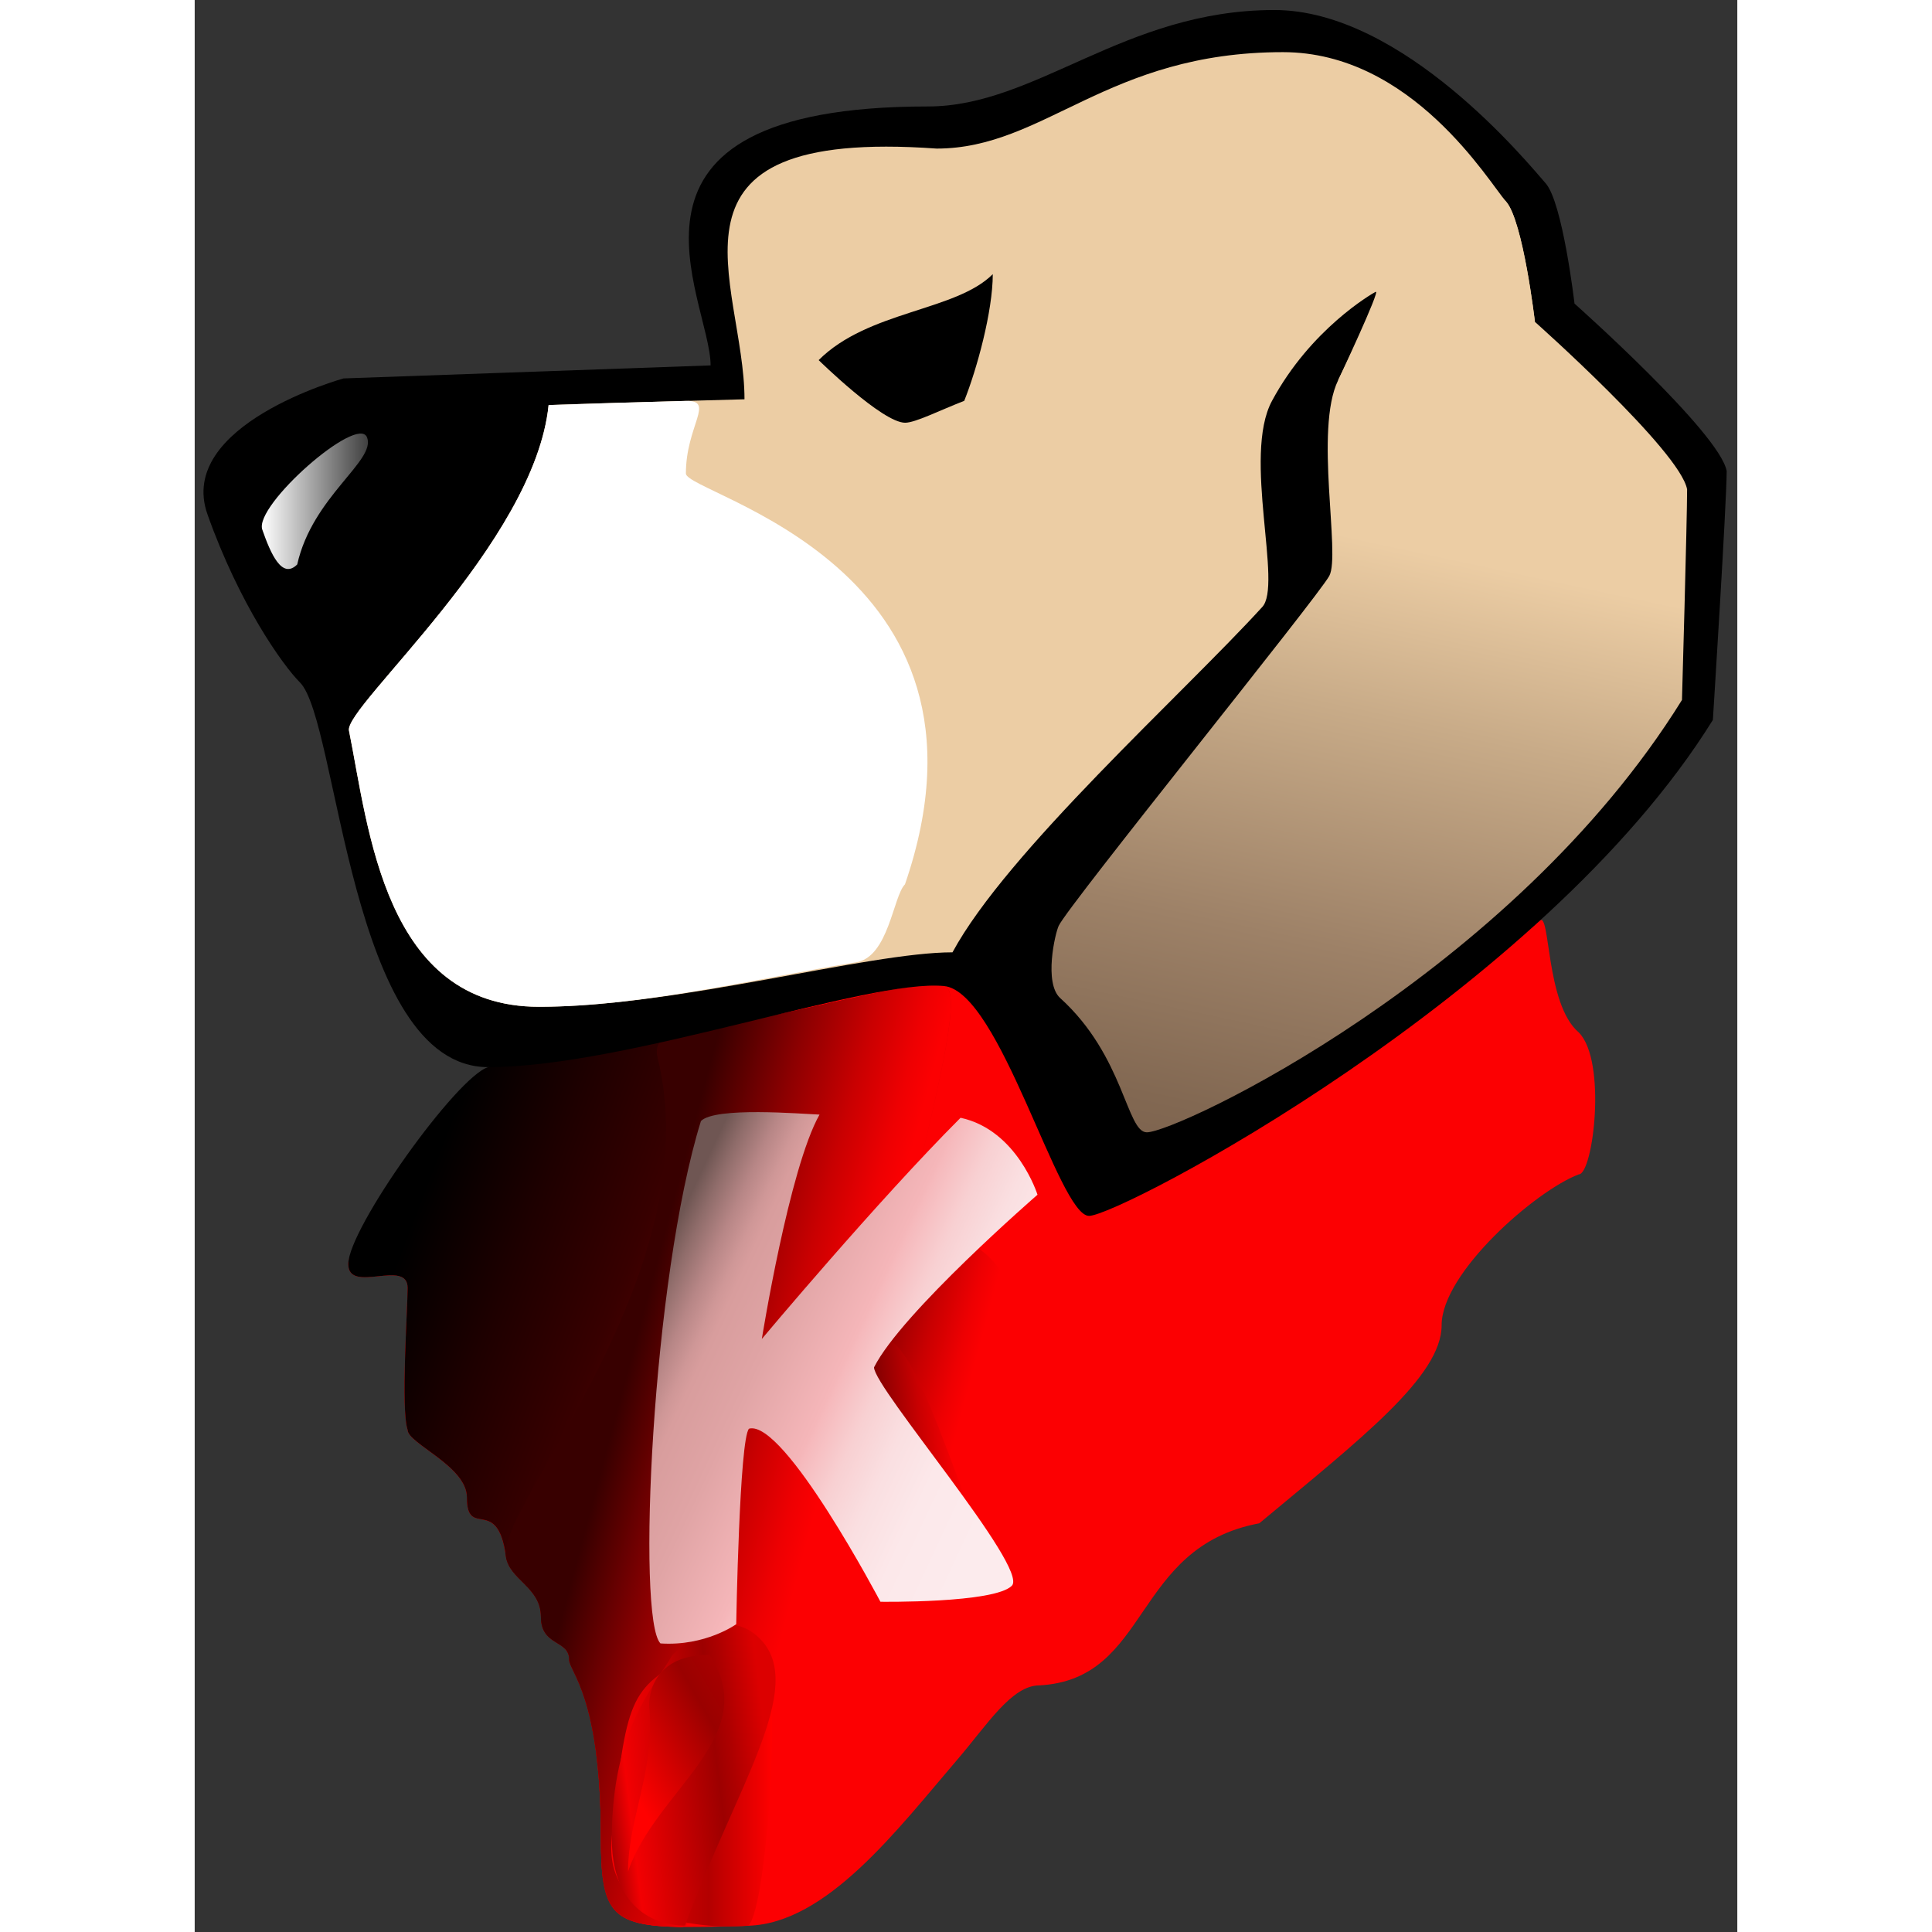 <?xml version="1.0" encoding="UTF-8" standalone="no"?>
<!-- Generator: Adobe Illustrator 11 Build 197, SVG Export Plug-In  -->
<svg
   xmlns:a="http://ns.adobe.com/AdobeSVGViewerExtensions/3.0/"
   xmlns:dc="http://purl.org/dc/elements/1.1/"
   xmlns:cc="http://web.resource.org/cc/"
   xmlns:rdf="http://www.w3.org/1999/02/22-rdf-syntax-ns#"
   xmlns:svg="http://www.w3.org/2000/svg"
   xmlns="http://www.w3.org/2000/svg"
   xmlns:sodipodi="http://sodipodi.sourceforge.net/DTD/sodipodi-0.dtd"
   xmlns:inkscape="http://www.inkscape.org/namespaces/inkscape"
   width="128"
   height="128"
   viewBox="-0.587 -0.669 103 129"
   xml:space="preserve"
   id="svg2"
   sodipodi:version="0.32"
   inkscape:version="0.44"
   sodipodi:docname="kerry.svg"
   sodipodi:docbase="/Volumes/WORKGROUP;K61/Icons"
   version="1.0"
   inkscape:export-filename="/Volumes/WORKGROUP;K61/Icons/kerry_128.png"
   inkscape:export-xdpi="90"
   inkscape:export-ydpi="90"><rect x="-0.587" y="-0.669" width="103" height="129" fill="#333333" stroke="none"/><sodipodi:namedview
   inkscape:window-height="480"
   inkscape:window-width="640"
   inkscape:pageshadow="2"
   inkscape:pageopacity="0.0"
   guidetolerance="10.0"
   gridtolerance="10.0"
   objecttolerance="10.0"
   borderopacity="1.0"
   bordercolor="#666666"
   pagecolor="#ffffff"
   id="base"
   height="128px"
   width="128px" />
	<defs
   id="defs4">
	</defs>
	<g
   id="g6">
		<path
   id="red_x5F_base_3_"
   d="M 34.729,68.715 C 33.564,69.067 28.084,73.598 28.084,74.907 C 28.084,76.034 30.275,74.693 30.275,75.788 C 30.275,76.558 30.017,80.268 30.275,81.028 C 30.275,81.53 32.461,82.368 32.461,83.516 C 32.461,85.088 33.592,83.42 33.9,85.691 C 34.018,86.561 35.194,86.826 35.194,87.926 C 35.194,89.026 36.235,88.763 36.235,89.502 C 36.235,89.954 37.408,90.854 37.408,96.055 C 37.408,99.491 38.014,99.479 42.849,99.329 C 45.754,99.239 48.346,95.783 50.58,93.177 C 51.671,91.905 52.57,90.458 53.59,90.458 C 57.711,90.23 57.001,85.357 61.709,84.475 C 65.456,81.355 68.438,79.052 68.438,77.163 C 68.438,75.233 71.903,72.202 73.5,71.597 C 74.03,71.597 74.548,67.406 73.5,66.358 C 72.264,65.31 72.456,61.838 72.054,62.24 C 71.652,62.642 59.249,72.501 55.581,72.501 C 54.6,72.501 51.761,64.552 50.412,64.355 C 49.063,64.16 41.382,65.697 34.729,68.715 z "
   style="fill:#fc0002" />
		<linearGradient
   id="shadow_x5F_4_4_"
   gradientUnits="userSpaceOnUse"
   x1="27.881"
   y1="75.592"
   x2="49.804"
   y2="84.006">
			<stop
   offset="0.067"
   style="stop-color:#000000"
   id="stop10" />
			<stop
   offset="0.24"
   style="stop-color:#1E0000"
   id="stop12" />
			<stop
   offset="0.41"
   style="stop-color:#380000"
   id="stop14" />
			<stop
   offset="0.45"
   style="stop-color:#420000"
   id="stop16" />
			<stop
   offset="0.517"
   style="stop-color:#5D0000"
   id="stop18" />
			<stop
   offset="0.605"
   style="stop-color:#890001"
   id="stop20" />
			<stop
   offset="0.707"
   style="stop-color:#C50001"
   id="stop22" />
			<stop
   offset="0.792"
   style="stop-color:#FC0002"
   id="stop24" />
			<a:midPointStop
   offset="0.067"
   style="stop-color:#000000" />
			<a:midPointStop
   offset="0.464"
   style="stop-color:#000000" />
			<a:midPointStop
   offset="0.41"
   style="stop-color:#380000" />
			<a:midPointStop
   offset="0.59"
   style="stop-color:#380000" />
			<a:midPointStop
   offset="0.792"
   style="stop-color:#FC0002" />
		</linearGradient>
		<path
   id="shadow_x5F_4_3_"
   d="M 43.881,65.713 C 42.888,65.713 39.051,66.276 38.003,66.796 C 36.905,67.205 34.324,67.151 33.249,67.639 C 32.084,67.991 28.084,73.598 28.084,74.908 C 28.084,76.035 30.275,74.694 30.275,75.789 C 30.275,76.559 30.017,80.269 30.275,81.029 C 30.275,81.531 32.461,82.369 32.461,83.517 C 32.461,85.089 33.592,83.421 33.9,85.692 C 34.018,86.562 35.194,86.827 35.194,87.927 C 35.194,89.027 36.235,88.764 36.235,89.503 C 36.235,89.955 37.408,90.855 37.408,96.056 C 37.408,98.794 37.726,99.342 40.379,99.376 C 41.054,99.385 41.72,96.565 42.318,94.936 C 42.916,93.307 45.516,92.579 45.949,87.695 C 46.939,77.628 51.424,64.842 50.074,64.646 C 49.173,64.515 47.772,64.849 43.881,65.713 z "
   style="fill:url(#shadow_x5F_4_4_)" />
		<linearGradient
   id="shadow_x5F_3_4_"
   gradientUnits="userSpaceOnUse"
   x1="35.548"
   y1="79.555"
   x2="48.478"
   y2="83.02">
			<stop
   offset="0.191"
   style="stop-color:#380000"
   id="stop28" />
			<stop
   offset="0.197"
   style="stop-color:#3A0000"
   id="stop30" />
			<stop
   offset="0.414"
   style="stop-color:#8C0001"
   id="stop32" />
			<stop
   offset="0.593"
   style="stop-color:#C90001"
   id="stop34" />
			<stop
   offset="0.723"
   style="stop-color:#EE0002"
   id="stop36" />
			<stop
   offset="0.792"
   style="stop-color:#FC0002"
   id="stop38" />
			<a:midPointStop
   offset="0.191"
   style="stop-color:#380000" />
			<a:midPointStop
   offset="0.435"
   style="stop-color:#380000" />
			<a:midPointStop
   offset="0.792"
   style="stop-color:#FC0002" />
		</linearGradient>
		<path
   id="shadow_x5F_3_3_"
   d="M 43.881,65.713 C 42.152,65.984 39.159,65.902 39.5,67.279 C 41.457,75.187 33.636,83.741 33.901,85.691 C 34.019,86.561 35.195,86.826 35.195,87.926 C 35.195,89.026 36.236,88.763 36.236,89.502 C 36.236,89.954 37.409,90.854 37.409,96.055 C 37.409,98.793 37.727,99.341 40.38,99.375 C 41.055,99.384 41.721,96.564 42.319,94.935 C 42.917,93.306 45.517,92.578 45.95,87.694 C 46.94,77.627 51.425,64.841 50.075,64.645 C 49.173,64.515 47.772,64.849 43.881,65.713 z "
   style="fill:url(#shadow_x5F_3_4_)" />
		<linearGradient
   id="shadow_x5F_2_4_"
   gradientUnits="userSpaceOnUse"
   x1="43.456"
   y1="77.733"
   x2="52.881"
   y2="80.258">
			<stop
   offset="0.191"
   style="stop-color:#380000"
   id="stop42" />
			<stop
   offset="0.197"
   style="stop-color:#3A0000"
   id="stop44" />
			<stop
   offset="0.414"
   style="stop-color:#8C0001"
   id="stop46" />
			<stop
   offset="0.593"
   style="stop-color:#C90001"
   id="stop48" />
			<stop
   offset="0.723"
   style="stop-color:#EE0002"
   id="stop50" />
			<stop
   offset="0.792"
   style="stop-color:#FC0002"
   id="stop52" />
			<a:midPointStop
   offset="0.191"
   style="stop-color:#380000" />
			<a:midPointStop
   offset="0.435"
   style="stop-color:#380000" />
			<a:midPointStop
   offset="0.792"
   style="stop-color:#FC0002" />
		</linearGradient>
		<path
   id="shadow_x5F_2_3_"
   d="M 43.131,78.731 L 48.946,84.918 C 57.175,74.851 49.651,72.379 47.645,74.385 C 45.639,76.391 43.131,78.731 43.131,78.731 z "
   style="fill:url(#shadow_x5F_2_4_)" />
		<linearGradient
   id="shadow_x5F_1_4_"
   gradientUnits="userSpaceOnUse"
   x1="45.014"
   y1="82.716"
   x2="52.281"
   y2="82.08">
			<stop
   offset="0.191"
   style="stop-color:#380000"
   id="stop56" />
			<stop
   offset="0.197"
   style="stop-color:#3A0000"
   id="stop58" />
			<stop
   offset="0.414"
   style="stop-color:#8C0001"
   id="stop60" />
			<stop
   offset="0.593"
   style="stop-color:#C90001"
   id="stop62" />
			<stop
   offset="0.723"
   style="stop-color:#EE0002"
   id="stop64" />
			<stop
   offset="0.792"
   style="stop-color:#FC0002"
   id="stop66" />
			<a:midPointStop
   offset="0.191"
   style="stop-color:#380000" />
			<a:midPointStop
   offset="0.435"
   style="stop-color:#380000" />
			<a:midPointStop
   offset="0.792"
   style="stop-color:#FC0002" />
		</linearGradient>
		<path
   id="shadow_x5F_1_3_"
   d="M 44.976,82.598 L 52.14,87.007 C 48.984,78.564 48.483,76.245 46.476,78.251 C 44.469,80.257 44.976,82.598 44.976,82.598 z "
   style="fill:url(#shadow_x5F_1_4_)" />
		
			<linearGradient
   id="bottom_x5F_shadow_x5F_3_4_"
   gradientUnits="userSpaceOnUse"
   x1="37.791"
   y1="93.848"
   x2="43.727"
   y2="93.848">
			<stop
   offset="0"
   style="stop-color:#FC0002"
   id="stop70" />
			<stop
   offset="0.607"
   style="stop-color:#B30000"
   id="stop72" />
			<stop
   offset="0.91"
   style="stop-color:#ED0000"
   id="stop74" />
			<stop
   offset="1"
   style="stop-color:#FF0000"
   id="stop76" />
			<a:midPointStop
   offset="0"
   style="stop-color:#FC0002" />
			<a:midPointStop
   offset="0.5"
   style="stop-color:#FC0002" />
			<a:midPointStop
   offset="0.607"
   style="stop-color:#B30000" />
			<a:midPointStop
   offset="0.516"
   style="stop-color:#B30000" />
			<a:midPointStop
   offset="1"
   style="stop-color:#FF0000" />
		</linearGradient>
		<path
   id="bottom_x5F_shadow_x5F_3_3_"
   d="M 37.811,96.065 C 37.415,99.877 42.85,99.331 42.85,99.331 C 43.552,98.698 44.18,89.643 43.282,88.741 C 42.108,87.561 39.719,89.362 40.732,89.359 C 38.457,90.589 38.348,90.904 37.811,96.065 z "
   style="fill:url(#bottom_x5F_shadow_x5F_3_4_)" />
		
			<linearGradient
   id="bottom_x5F_shadow_x5F_2_4_"
   gradientUnits="userSpaceOnUse"
   x1="37.539"
   y1="94.229"
   x2="44.264"
   y2="93.403">
			<stop
   offset="0"
   style="stop-color:#A90002"
   id="stop80" />
			<stop
   offset="0.124"
   style="stop-color:#F30002"
   id="stop82" />
			<stop
   offset="0.624"
   style="stop-color:#9D0000"
   id="stop84" />
			<stop
   offset="0.714"
   style="stop-color:#AE0000"
   id="stop86" />
			<stop
   offset="0.891"
   style="stop-color:#D90000"
   id="stop88" />
			<stop
   offset="0.904"
   style="stop-color:#DC0000"
   id="stop90" />
			<a:midPointStop
   offset="0"
   style="stop-color:#A90002" />
			<a:midPointStop
   offset="0.5"
   style="stop-color:#A90002" />
			<a:midPointStop
   offset="0.124"
   style="stop-color:#F30002" />
			<a:midPointStop
   offset="0.5"
   style="stop-color:#F30002" />
			<a:midPointStop
   offset="0.624"
   style="stop-color:#9D0000" />
			<a:midPointStop
   offset="0.556"
   style="stop-color:#9D0000" />
			<a:midPointStop
   offset="0.904"
   style="stop-color:#DC0000" />
		</linearGradient>
		<path
   id="bottom_x5F_shadow_x5F_2_3_"
   d="M 37.811,96.065 C 37.796,99.493 40.515,99.323 40.515,99.323 C 42.366,94.255 45.041,90.509 43.282,88.741 C 42.108,87.561 40.747,88.647 40.035,89.359 C 39.395,90.494 37.828,92.055 37.811,96.065 z "
   style="fill:url(#bottom_x5F_shadow_x5F_2_4_)" />
		
			<linearGradient
   id="bottom_x5F_shadow_x5F_1_4_"
   gradientUnits="userSpaceOnUse"
   x1="42.675"
   y1="91.499"
   x2="36.953"
   y2="94.803">
			<stop
   offset="0"
   style="stop-color:#A70000"
   id="stop94" />
			<stop
   offset="0.015"
   style="stop-color:#A60000"
   id="stop96" />
			<stop
   offset="0.18"
   style="stop-color:#9A0100"
   id="stop98" />
			<stop
   offset="0.753"
   style="stop-color:#FF0100"
   id="stop100" />
			<a:midPointStop
   offset="0"
   style="stop-color:#A70000" />
			<a:midPointStop
   offset="0.422"
   style="stop-color:#A70000" />
			<a:midPointStop
   offset="0.18"
   style="stop-color:#9A0100" />
			<a:midPointStop
   offset="0.5"
   style="stop-color:#9A0100" />
			<a:midPointStop
   offset="0.753"
   style="stop-color:#FF0100" />
		</linearGradient>
		<path
   id="bottom_x5F_shadow_x5F_1_3_"
   d="M 41.413,89.331 C 43.413,92.331 39.413,94.331 38.413,97.331 C 38.413,95.331 39.413,93.67 39.193,91.2 C 39.193,91.2 39.092,89.331 41.413,89.331 z "
   style="fill:url(#bottom_x5F_shadow_x5F_1_4_)" />
		<linearGradient
   id="K_4_"
   gradientUnits="userSpaceOnUse"
   x1="38.171"
   y1="75.915"
   x2="54.175"
   y2="83.377">
			<stop
   offset="0.045"
   style="stop-color:#6F5653"
   id="stop104" />
			<stop
   offset="0.085"
   style="stop-color:#8F6C6A"
   id="stop106" />
			<stop
   offset="0.141"
   style="stop-color:#B78686"
   id="stop108" />
			<stop
   offset="0.186"
   style="stop-color:#CF9797"
   id="stop110" />
			<stop
   offset="0.213"
   style="stop-color:#D89D9D"
   id="stop112" />
			<stop
   offset="0.321"
   style="stop-color:#E0A4A5"
   id="stop114" />
			<stop
   offset="0.483"
   style="stop-color:#F5B6B9"
   id="stop116" />
			<stop
   offset="0.495"
   style="stop-color:#F6BABD"
   id="stop118" />
			<stop
   offset="0.571"
   style="stop-color:#F8D0D2"
   id="stop120" />
			<stop
   offset="0.655"
   style="stop-color:#FADFE1"
   id="stop122" />
			<stop
   offset="0.752"
   style="stop-color:#FCE8EA"
   id="stop124" />
			<stop
   offset="0.893"
   style="stop-color:#FCEBED"
   id="stop126" />
			<a:midPointStop
   offset="0.045"
   style="stop-color:#6F5653" />
			<a:midPointStop
   offset="0.4"
   style="stop-color:#6F5653" />
			<a:midPointStop
   offset="0.213"
   style="stop-color:#D89D9D" />
			<a:midPointStop
   offset="0.612"
   style="stop-color:#D89D9D" />
			<a:midPointStop
   offset="0.483"
   style="stop-color:#F5B6B9" />
			<a:midPointStop
   offset="0.222"
   style="stop-color:#F5B6B9" />
			<a:midPointStop
   offset="0.893"
   style="stop-color:#FCEBED" />
		</linearGradient>
		<path
   id="K_3_"
   d="M 41.102,69.628 C 41.634,69.096 44.796,69.364 45.479,69.391 C 44.355,71.381 43.35,77.672 43.35,77.672 C 43.35,77.672 47.609,72.585 50.685,69.509 C 52.782,69.961 53.524,72.349 53.524,72.349 C 53.524,72.349 48.496,76.71 47.49,78.721 C 47.49,79.487 53.227,86.132 52.576,86.783 C 51.925,87.434 47.726,87.374 47.726,87.374 C 47.726,87.374 44.177,80.631 42.875,80.985 C 42.521,81.339 42.402,88.202 42.402,88.202 C 42.402,88.202 41.273,89.021 39.607,88.912 C 38.721,88.024 39.298,75.425 41.102,69.628 z "
   style="fill:url(#K_4_)" />
		<path
   id="head_x5F_bg_x5F_black_3_"
   d="M 41.458,41.738 C 40.278,41.78 27.909,42.219 27.909,42.219 C 27.909,42.219 21.714,43.928 22.889,47.239 C 24.064,50.55 25.66,52.799 26.301,53.44 C 27.726,54.865 28.122,67.639 33.249,67.639 C 38.376,67.639 47.288,64.372 50.075,64.646 C 52.153,64.85 54.3,73.129 55.426,73.129 C 56.552,73.129 72.153,64.973 78.452,54.822 C 78.452,54.822 78.962,46.797 78.962,45.636 C 78.707,44.221 73.345,39.455 73.345,39.455 C 73.345,39.455 72.91,35.729 72.281,35.015 C 71.652,34.301 67.029,28.619 62.265,28.619 C 56.728,28.619 53.475,32.179 49.484,32.179 C 36.903,32.18 41.458,39.283 41.458,41.738 z " />
		<linearGradient
   id="light_x5F_nose_4_"
   gradientUnits="userSpaceOnUse"
   x1="24.894"
   y1="46.753"
   x2="28.812"
   y2="46.753">
			<stop
   offset="0"
   style="stop-color:#FFFFFF"
   id="stop131" />
			<stop
   offset="1"
   style="stop-color:#404040"
   id="stop133" />
			<a:midPointStop
   offset="0"
   style="stop-color:#FFFFFF" />
			<a:midPointStop
   offset="0.5"
   style="stop-color:#FFFFFF" />
			<a:midPointStop
   offset="1"
   style="stop-color:#404040" />
		</linearGradient>
		<path
   id="light_x5F_nose_3_"
   d="M 28.778,44.395 C 28.439,43.53 24.6,46.908 24.911,47.799 C 25.222,48.69 25.639,49.647 26.201,49.084 C 26.764,46.57 29.118,45.26 28.778,44.395 z "
   style="fill:url(#light_x5F_nose_4_)" />
		<path
   id="head_x5F_brown_3_"
   d="M 42.709,42.989 C 42.194,43.008 38.298,43.101 35.479,43.201 C 34.962,48.312 27.933,54.328 28.111,55.217 C 28.84,58.85 29.415,65.412 35.121,65.412 C 40.248,65.412 47.251,63.402 50.386,63.402 C 52.387,59.696 58.881,53.875 61.808,50.668 C 62.592,49.883 61.079,45.091 62.177,43.05 C 63.605,40.396 65.861,39.096 66.006,39.021 C 66.205,38.918 64.619,42.288 64.619,42.288 L 71.883,40.132 C 71.883,40.132 71.448,36.406 70.819,35.692 C 70.19,34.978 67.346,30.177 62.583,30.177 C 56.093,30.177 53.793,33.737 49.802,33.737 C 38.974,32.958 42.709,38.665 42.709,42.989 z "
   style="fill:#eccda4" />
		<linearGradient
   id="ear_4_"
   gradientUnits="userSpaceOnUse"
   x1="73.314"
   y1="23.031"
   x2="59.621"
   y2="87.152">
			<stop
   offset="0.399"
   style="stop-color:#ECCDA4"
   id="stop138" />
			<stop
   offset="0.495"
   style="stop-color:#C8AB88"
   id="stop140" />
			<stop
   offset="0.628"
   style="stop-color:#9D8167"
   id="stop142" />
			<stop
   offset="0.731"
   style="stop-color:#826852"
   id="stop144" />
			<stop
   offset="0.792"
   style="stop-color:#785E4A"
   id="stop146" />
			<a:midPointStop
   offset="0.399"
   style="stop-color:#ECCDA4" />
			<a:midPointStop
   offset="0.41"
   style="stop-color:#ECCDA4" />
			<a:midPointStop
   offset="0.792"
   style="stop-color:#785E4A" />
		</linearGradient>
		<path
   id="ear_3_"
   d="M 66.007,39.021 C 66.206,38.918 65.621,40.233 64.62,42.288 C 63.734,44.107 64.719,48.72 64.295,49.507 C 63.871,50.294 54.708,61.606 54.31,62.417 C 54.172,62.699 53.753,64.54 54.363,65.092 C 56.727,67.233 56.809,70.046 57.559,70.046 C 58.686,70.046 71.013,64.237 77.313,54.087 C 77.313,54.087 77.501,47.473 77.501,46.313 C 77.246,44.898 71.884,40.132 71.884,40.132 C 71.884,40.132 71.449,36.406 70.82,35.692 C 70.191,34.978 65.862,39.096 66.007,39.021 z "
   style="fill:url(#ear_4_)" />
		<path
   id="lip_x5F_white_3_"
   d="M 40.546,45.729 C 40.546,43.953 41.648,43.019 40.537,43.049 C 39.054,43.089 37.091,43.144 35.479,43.201 C 34.962,48.312 27.933,54.328 28.111,55.217 C 28.84,58.85 29.415,65.412 35.121,65.412 C 38.942,65.412 43.3,64.339 46.827,63.771 C 48.032,63.577 48.192,61.332 48.632,60.893 C 52.691,49.089 40.546,46.499 40.546,45.729 z "
   style="fill:white" />
		<path
   id="eye_3_"
   d="M 45.447,41.543 C 45.447,41.543 47.798,43.854 48.637,43.854 C 49.013,43.854 49.878,43.413 50.82,43.045 C 51.282,41.892 51.874,39.747 51.874,38.369 C 50.501,39.742 47.276,39.714 45.447,41.543 z " />
		<path
   id="red_x5F_base_2_"
   d="M 21.687,72.53 C 19.579,73.167 9.667,81.364 9.667,83.733 C 9.667,85.771 13.63,83.345 13.63,85.326 C 13.63,86.718 13.163,93.431 13.63,94.805 C 13.63,95.713 17.585,97.229 17.585,99.306 C 17.585,102.151 19.63,99.133 20.189,103.241 C 20.403,104.815 22.531,105.294 22.531,107.285 C 22.531,109.276 24.413,108.799 24.413,110.136 C 24.413,110.954 26.535,112.581 26.535,121.99 C 26.535,128.204 27.632,128.183 36.379,127.913 C 41.633,127.75 46.323,121.499 50.365,116.784 C 52.338,114.481 53.965,111.865 55.81,111.865 C 63.264,111.454 61.98,102.638 70.497,101.042 C 77.276,95.397 82.671,91.231 82.671,87.813 C 82.671,84.322 88.94,78.838 91.827,77.744 C 92.786,77.744 93.723,70.162 91.827,68.266 C 89.591,66.37 89.938,60.089 89.211,60.817 C 88.482,61.545 66.044,79.379 59.408,79.379 C 57.633,79.379 52.498,64.999 50.058,64.644 C 47.617,64.29 33.722,67.07 21.687,72.53 z "
   style="fill:#fc0002" />
		<linearGradient
   id="shadow_x5F_4_5_"
   gradientUnits="userSpaceOnUse"
   x1="9.299"
   y1="84.97"
   x2="48.955"
   y2="100.189">
			<stop
   offset="0.067"
   style="stop-color:#000000"
   id="stop153" />
			<stop
   offset="0.24"
   style="stop-color:#1E0000"
   id="stop155" />
			<stop
   offset="0.41"
   style="stop-color:#380000"
   id="stop157" />
			<stop
   offset="0.45"
   style="stop-color:#420000"
   id="stop159" />
			<stop
   offset="0.517"
   style="stop-color:#5D0000"
   id="stop161" />
			<stop
   offset="0.605"
   style="stop-color:#890001"
   id="stop163" />
			<stop
   offset="0.707"
   style="stop-color:#C50001"
   id="stop165" />
			<stop
   offset="0.792"
   style="stop-color:#FC0002"
   id="stop167" />
			<a:midPointStop
   offset="0.067"
   style="stop-color:#000000" />
			<a:midPointStop
   offset="0.464"
   style="stop-color:#000000" />
			<a:midPointStop
   offset="0.41"
   style="stop-color:#380000" />
			<a:midPointStop
   offset="0.59"
   style="stop-color:#380000" />
			<a:midPointStop
   offset="0.792"
   style="stop-color:#FC0002" />
		</linearGradient>
		<path
   id="shadow_x5F_4_2_"
   d="M 38.243,67.1 C 36.448,67.1 29.506,68.119 27.61,69.059 C 25.625,69.799 20.955,69.702 19.01,70.583 C 16.903,71.219 9.667,81.363 9.667,83.732 C 9.667,85.77 13.63,83.344 13.63,85.325 C 13.63,86.717 13.163,93.43 13.63,94.804 C 13.63,95.712 17.585,97.228 17.585,99.305 C 17.585,102.15 19.63,99.132 20.189,103.24 C 20.403,104.814 22.531,105.293 22.531,107.284 C 22.531,109.275 24.413,108.798 24.413,110.135 C 24.413,110.953 26.535,112.58 26.535,121.989 C 26.535,126.942 27.11,127.933 31.909,127.995 C 33.131,128.011 34.336,122.911 35.418,119.963 C 36.5,117.015 41.202,115.698 41.986,106.863 C 43.777,88.651 51.89,65.523 49.449,65.168 C 47.815,64.932 45.282,65.537 38.243,67.1 z "
   style="fill:url(#shadow_x5F_4_5_)" />
		<linearGradient
   id="shadow_x5F_3_5_"
   gradientUnits="userSpaceOnUse"
   x1="23.168"
   y1="92.139"
   x2="46.558"
   y2="98.407">
			<stop
   offset="0.191"
   style="stop-color:#380000"
   id="stop171" />
			<stop
   offset="0.197"
   style="stop-color:#3A0000"
   id="stop173" />
			<stop
   offset="0.414"
   style="stop-color:#8C0001"
   id="stop175" />
			<stop
   offset="0.593"
   style="stop-color:#C90001"
   id="stop177" />
			<stop
   offset="0.723"
   style="stop-color:#EE0002"
   id="stop179" />
			<stop
   offset="0.792"
   style="stop-color:#FC0002"
   id="stop181" />
			<a:midPointStop
   offset="0.191"
   style="stop-color:#380000" />
			<a:midPointStop
   offset="0.435"
   style="stop-color:#380000" />
			<a:midPointStop
   offset="0.792"
   style="stop-color:#FC0002" />
		</linearGradient>
		<path
   id="shadow_x5F_3_2_"
   d="M 38.243,67.1 C 35.117,67.59 29.701,67.443 30.317,69.933 C 33.857,84.239 19.709,99.713 20.188,103.241 C 20.402,104.815 22.53,105.294 22.53,107.285 C 22.53,109.276 24.412,108.799 24.412,110.136 C 24.412,110.954 26.534,112.581 26.534,121.99 C 26.534,126.943 27.109,127.934 31.908,127.996 C 33.13,128.012 34.335,122.912 35.417,119.964 C 36.499,117.016 41.201,115.699 41.985,106.864 C 43.776,88.652 51.889,65.524 49.448,65.169 C 47.815,64.932 45.282,65.537 38.243,67.1 z "
   style="fill:url(#shadow_x5F_3_5_)" />
		<linearGradient
   id="shadow_x5F_2_5_"
   gradientUnits="userSpaceOnUse"
   x1="37.475"
   y1="88.843"
   x2="54.522"
   y2="93.411">
			<stop
   offset="0.191"
   style="stop-color:#380000"
   id="stop185" />
			<stop
   offset="0.197"
   style="stop-color:#3A0000"
   id="stop187" />
			<stop
   offset="0.414"
   style="stop-color:#8C0001"
   id="stop189" />
			<stop
   offset="0.593"
   style="stop-color:#C90001"
   id="stop191" />
			<stop
   offset="0.723"
   style="stop-color:#EE0002"
   id="stop193" />
			<stop
   offset="0.792"
   style="stop-color:#FC0002"
   id="stop195" />
			<a:midPointStop
   offset="0.191"
   style="stop-color:#380000" />
			<a:midPointStop
   offset="0.435"
   style="stop-color:#380000" />
			<a:midPointStop
   offset="0.792"
   style="stop-color:#FC0002" />
		</linearGradient>
		<path
   id="shadow_x5F_2_2_"
   d="M 36.886,90.648 L 47.407,101.839 C 62.294,83.627 48.682,79.156 45.053,82.784 C 41.422,86.415 36.886,90.648 36.886,90.648 z "
   style="fill:url(#shadow_x5F_2_5_)" />
		<linearGradient
   id="shadow_x5F_1_5_"
   gradientUnits="userSpaceOnUse"
   x1="40.291"
   y1="97.857"
   x2="53.436"
   y2="96.707">
			<stop
   offset="0.191"
   style="stop-color:#380000"
   id="stop199" />
			<stop
   offset="0.197"
   style="stop-color:#3A0000"
   id="stop201" />
			<stop
   offset="0.414"
   style="stop-color:#8C0001"
   id="stop203" />
			<stop
   offset="0.593"
   style="stop-color:#C90001"
   id="stop205" />
			<stop
   offset="0.723"
   style="stop-color:#EE0002"
   id="stop207" />
			<stop
   offset="0.792"
   style="stop-color:#FC0002"
   id="stop209" />
			<a:midPointStop
   offset="0.191"
   style="stop-color:#380000" />
			<a:midPointStop
   offset="0.435"
   style="stop-color:#380000" />
			<a:midPointStop
   offset="0.792"
   style="stop-color:#FC0002" />
		</linearGradient>
		<path
   id="shadow_x5F_1_2_"
   d="M 40.222,97.644 L 53.18,105.621 C 47.471,90.347 46.565,86.153 42.934,89.781 C 39.305,93.41 40.222,97.644 40.222,97.644 z "
   style="fill:url(#shadow_x5F_1_5_)" />
		
			<linearGradient
   id="bottom_x5F_shadow_x5F_3_5_"
   gradientUnits="userSpaceOnUse"
   x1="27.225"
   y1="117.996"
   x2="37.962"
   y2="117.996">
			<stop
   offset="0"
   style="stop-color:#FC0002"
   id="stop213" />
			<stop
   offset="0.607"
   style="stop-color:#B30000"
   id="stop215" />
			<stop
   offset="0.91"
   style="stop-color:#ED0000"
   id="stop217" />
			<stop
   offset="1"
   style="stop-color:#FF0000"
   id="stop219" />
			<a:midPointStop
   offset="0"
   style="stop-color:#FC0002" />
			<a:midPointStop
   offset="0.5"
   style="stop-color:#FC0002" />
			<a:midPointStop
   offset="0.607"
   style="stop-color:#B30000" />
			<a:midPointStop
   offset="0.516"
   style="stop-color:#B30000" />
			<a:midPointStop
   offset="1"
   style="stop-color:#FF0000" />
		</linearGradient>
		<path
   id="bottom_x5F_shadow_x5F_3_2_"
   d="M 27.262,122.005 C 26.545,128.901 36.378,127.912 36.378,127.912 C 37.648,126.767 38.784,110.388 37.158,108.755 C 35.035,106.621 30.713,109.879 32.546,109.873 C 28.43,112.1 28.232,112.668 27.262,122.005 z "
   style="fill:url(#bottom_x5F_shadow_x5F_3_5_)" />
		
			<linearGradient
   id="bottom_x5F_shadow_x5F_2_5_"
   gradientUnits="userSpaceOnUse"
   x1="26.769"
   y1="118.682"
   x2="38.935"
   y2="117.188">
			<stop
   offset="0"
   style="stop-color:#A90002"
   id="stop223" />
			<stop
   offset="0.124"
   style="stop-color:#F30002"
   id="stop225" />
			<stop
   offset="0.624"
   style="stop-color:#9D0000"
   id="stop227" />
			<stop
   offset="0.714"
   style="stop-color:#AE0000"
   id="stop229" />
			<stop
   offset="0.891"
   style="stop-color:#D90000"
   id="stop231" />
			<stop
   offset="0.904"
   style="stop-color:#DC0000"
   id="stop233" />
			<a:midPointStop
   offset="0"
   style="stop-color:#A90002" />
			<a:midPointStop
   offset="0.5"
   style="stop-color:#A90002" />
			<a:midPointStop
   offset="0.124"
   style="stop-color:#F30002" />
			<a:midPointStop
   offset="0.5"
   style="stop-color:#F30002" />
			<a:midPointStop
   offset="0.624"
   style="stop-color:#9D0000" />
			<a:midPointStop
   offset="0.556"
   style="stop-color:#9D0000" />
			<a:midPointStop
   offset="0.904"
   style="stop-color:#DC0000" />
		</linearGradient>
		<path
   id="bottom_x5F_shadow_x5F_2_2_"
   d="M 27.262,122.005 C 27.236,128.206 32.154,127.899 32.154,127.899 C 35.502,118.73 40.342,111.954 37.158,108.755 C 35.035,106.621 32.573,108.586 31.285,109.873 C 30.127,111.927 27.292,114.751 27.262,122.005 z "
   style="fill:url(#bottom_x5F_shadow_x5F_2_5_)" />
		
			<linearGradient
   id="bottom_x5F_shadow_x5F_1_5_"
   gradientUnits="userSpaceOnUse"
   x1="36.06"
   y1="113.746"
   x2="25.71"
   y2="119.721">
			<stop
   offset="0"
   style="stop-color:#A70000"
   id="stop237" />
			<stop
   offset="0.015"
   style="stop-color:#A60000"
   id="stop239" />
			<stop
   offset="0.18"
   style="stop-color:#9A0100"
   id="stop241" />
			<stop
   offset="0.753"
   style="stop-color:#FF0100"
   id="stop243" />
			<a:midPointStop
   offset="0"
   style="stop-color:#A70000" />
			<a:midPointStop
   offset="0.422"
   style="stop-color:#A70000" />
			<a:midPointStop
   offset="0.18"
   style="stop-color:#9A0100" />
			<a:midPointStop
   offset="0.5"
   style="stop-color:#9A0100" />
			<a:midPointStop
   offset="0.753"
   style="stop-color:#FF0100" />
		</linearGradient>
		<path
   id="bottom_x5F_shadow_x5F_1_2_"
   d="M 33.777,109.823 C 37.395,115.25 30.159,118.868 28.35,124.295 C 28.35,120.677 30.159,117.673 29.761,113.205 C 29.761,113.205 29.579,109.823 33.777,109.823 z "
   style="fill:url(#bottom_x5F_shadow_x5F_1_5_)" />
		<linearGradient
   id="K_5_"
   gradientUnits="userSpaceOnUse"
   x1="27.913"
   y1="85.553"
   x2="56.863"
   y2="99.053">
			<stop
   offset="0.045"
   style="stop-color:#6F5653"
   id="stop247" />
			<stop
   offset="0.085"
   style="stop-color:#8F6C6A"
   id="stop249" />
			<stop
   offset="0.141"
   style="stop-color:#B78686"
   id="stop251" />
			<stop
   offset="0.186"
   style="stop-color:#CF9797"
   id="stop253" />
			<stop
   offset="0.213"
   style="stop-color:#D89D9D"
   id="stop255" />
			<stop
   offset="0.321"
   style="stop-color:#E0A4A5"
   id="stop257" />
			<stop
   offset="0.483"
   style="stop-color:#F5B6B9"
   id="stop259" />
			<stop
   offset="0.495"
   style="stop-color:#F6BABD"
   id="stop261" />
			<stop
   offset="0.571"
   style="stop-color:#F8D0D2"
   id="stop263" />
			<stop
   offset="0.655"
   style="stop-color:#FADFE1"
   id="stop265" />
			<stop
   offset="0.752"
   style="stop-color:#FCE8EA"
   id="stop267" />
			<stop
   offset="0.893"
   style="stop-color:#FCEBED"
   id="stop269" />
			<a:midPointStop
   offset="0.045"
   style="stop-color:#6F5653" />
			<a:midPointStop
   offset="0.4"
   style="stop-color:#6F5653" />
			<a:midPointStop
   offset="0.213"
   style="stop-color:#D89D9D" />
			<a:midPointStop
   offset="0.612"
   style="stop-color:#D89D9D" />
			<a:midPointStop
   offset="0.483"
   style="stop-color:#F5B6B9" />
			<a:midPointStop
   offset="0.222"
   style="stop-color:#F5B6B9" />
			<a:midPointStop
   offset="0.893"
   style="stop-color:#FCEBED" />
		</linearGradient>
		<path
   id="K_2_"
   d="M 33.215,74.182 C 34.178,73.219 39.897,73.704 41.133,73.753 C 39.101,77.353 37.281,88.733 37.281,88.733 C 37.281,88.733 44.986,79.531 50.55,73.965 C 54.344,74.783 55.687,79.103 55.687,79.103 C 55.687,79.103 46.591,86.993 44.772,90.629 C 44.772,92.014 55.15,104.036 53.973,105.212 C 52.796,106.39 45.2,106.281 45.2,106.281 C 45.2,106.281 38.78,94.083 36.426,94.724 C 35.784,95.365 35.57,107.779 35.57,107.779 C 35.57,107.779 33.527,109.261 30.513,109.063 C 28.907,107.459 29.952,84.668 33.215,74.182 z "
   style="fill:url(#K_5_)" />
		<path
   id="head_x5F_bg_x5F_black_2_"
   d="M 33.86,23.729 C 31.725,23.805 9.35,24.599 9.35,24.599 C 9.35,24.599 -1.858,27.691 0.268,33.681 C 2.394,39.67 5.282,43.738 6.441,44.898 C 9.018,47.475 9.735,70.584 19.01,70.584 C 28.285,70.584 44.406,64.675 49.448,65.169 C 53.206,65.539 57.091,80.516 59.128,80.516 C 61.165,80.516 89.386,65.762 100.782,47.4 C 100.782,47.4 101.704,32.882 101.704,30.783 C 101.243,28.223 91.543,19.602 91.543,19.602 C 91.543,19.602 90.757,12.862 89.617,11.57 C 88.477,10.277 80.116,0 71.499,0 C 61.483,0 55.599,6.439 48.378,6.439 C 25.619,6.439 33.86,19.289 33.86,23.729 z " />
		<linearGradient
   id="light_x5F_nose_5_"
   gradientUnits="userSpaceOnUse"
   x1="3.894"
   y1="32.802"
   x2="10.982"
   y2="32.802">
			<stop
   offset="0"
   style="stop-color:#FFFFFF"
   id="stop274" />
			<stop
   offset="1"
   style="stop-color:#404040"
   id="stop276" />
			<a:midPointStop
   offset="0"
   style="stop-color:#FFFFFF" />
			<a:midPointStop
   offset="0.5"
   style="stop-color:#FFFFFF" />
			<a:midPointStop
   offset="1"
   style="stop-color:#404040" />
		</linearGradient>
		<path
   id="light_x5F_nose_2_"
   d="M 10.921,28.535 C 10.307,26.971 3.363,33.08 3.926,34.694 C 4.49,36.307 5.242,38.036 6.259,37.019 C 7.278,32.47 11.536,30.1 10.921,28.535 z "
   style="fill:url(#light_x5F_nose_5_)" />
		<path
   id="head_x5F_brown_2_"
   d="M 36.123,25.992 C 35.191,26.025 28.144,26.195 23.044,26.375 C 22.109,35.621 9.394,46.504 9.715,48.112 C 11.035,54.685 12.075,66.554 22.397,66.554 C 31.671,66.554 44.34,62.918 50.011,62.918 C 53.632,56.214 65.378,45.684 70.674,39.882 C 72.093,38.463 69.357,29.794 71.342,26.102 C 73.925,21.301 78.006,18.95 78.269,18.813 C 78.629,18.627 75.76,24.722 75.76,24.722 L 88.9,20.822 C 88.9,20.822 88.114,14.083 86.973,12.79 C 85.834,11.498 80.692,2.813 72.075,2.813 C 60.335,2.813 56.174,9.252 48.953,9.252 C 29.366,7.846 36.123,18.169 36.123,25.992 z "
   style="fill:#eccda4" />
		<linearGradient
   id="ear_5_"
   gradientUnits="userSpaceOnUse"
   x1="91.484"
   y1="-10.111"
   x2="66.715"
   y2="105.882">
			<stop
   offset="0.399"
   style="stop-color:#ECCDA4"
   id="stop281" />
			<stop
   offset="0.495"
   style="stop-color:#C8AB88"
   id="stop283" />
			<stop
   offset="0.628"
   style="stop-color:#9D8167"
   id="stop285" />
			<stop
   offset="0.731"
   style="stop-color:#826852"
   id="stop287" />
			<stop
   offset="0.792"
   style="stop-color:#785E4A"
   id="stop289" />
			<a:midPointStop
   offset="0.399"
   style="stop-color:#ECCDA4" />
			<a:midPointStop
   offset="0.41"
   style="stop-color:#ECCDA4" />
			<a:midPointStop
   offset="0.792"
   style="stop-color:#785E4A" />
		</linearGradient>
		<path
   id="ear_2_"
   d="M 78.268,18.814 C 78.628,18.628 77.571,21.007 75.759,24.723 C 74.157,28.014 75.938,36.359 75.171,37.782 C 74.404,39.205 57.829,59.668 57.108,61.136 C 56.859,61.645 56.101,64.976 57.204,65.974 C 61.48,69.847 61.63,74.936 62.986,74.936 C 65.024,74.936 87.324,64.429 98.719,46.067 C 98.719,46.067 99.061,34.103 99.061,32.005 C 98.599,29.444 88.9,20.822 88.9,20.822 C 88.9,20.822 88.114,14.083 86.973,12.79 C 85.834,11.499 78.005,18.95 78.268,18.814 z "
   style="fill:url(#ear_5_)" />
		<path
   id="lip_x5F_white_2_"
   d="M 32.21,30.949 C 32.21,27.736 34.203,26.046 32.193,26.101 C 29.511,26.173 25.959,26.272 23.044,26.375 C 22.109,35.621 9.394,46.504 9.715,48.112 C 11.035,54.685 12.075,66.554 22.397,66.554 C 29.31,66.554 37.192,64.614 43.573,63.585 C 45.753,63.233 46.042,59.173 46.838,58.378 C 54.179,37.026 32.21,32.342 32.21,30.949 z "
   style="fill:white" />
		<path
   id="eye_2_"
   d="M 41.075,23.376 C 41.075,23.376 45.327,27.557 46.846,27.557 C 47.526,27.557 49.091,26.76 50.795,26.095 C 51.63,24.009 52.701,20.128 52.701,17.637 C 50.217,20.119 44.383,20.067 41.075,23.376 z " />
	</g>
</svg>